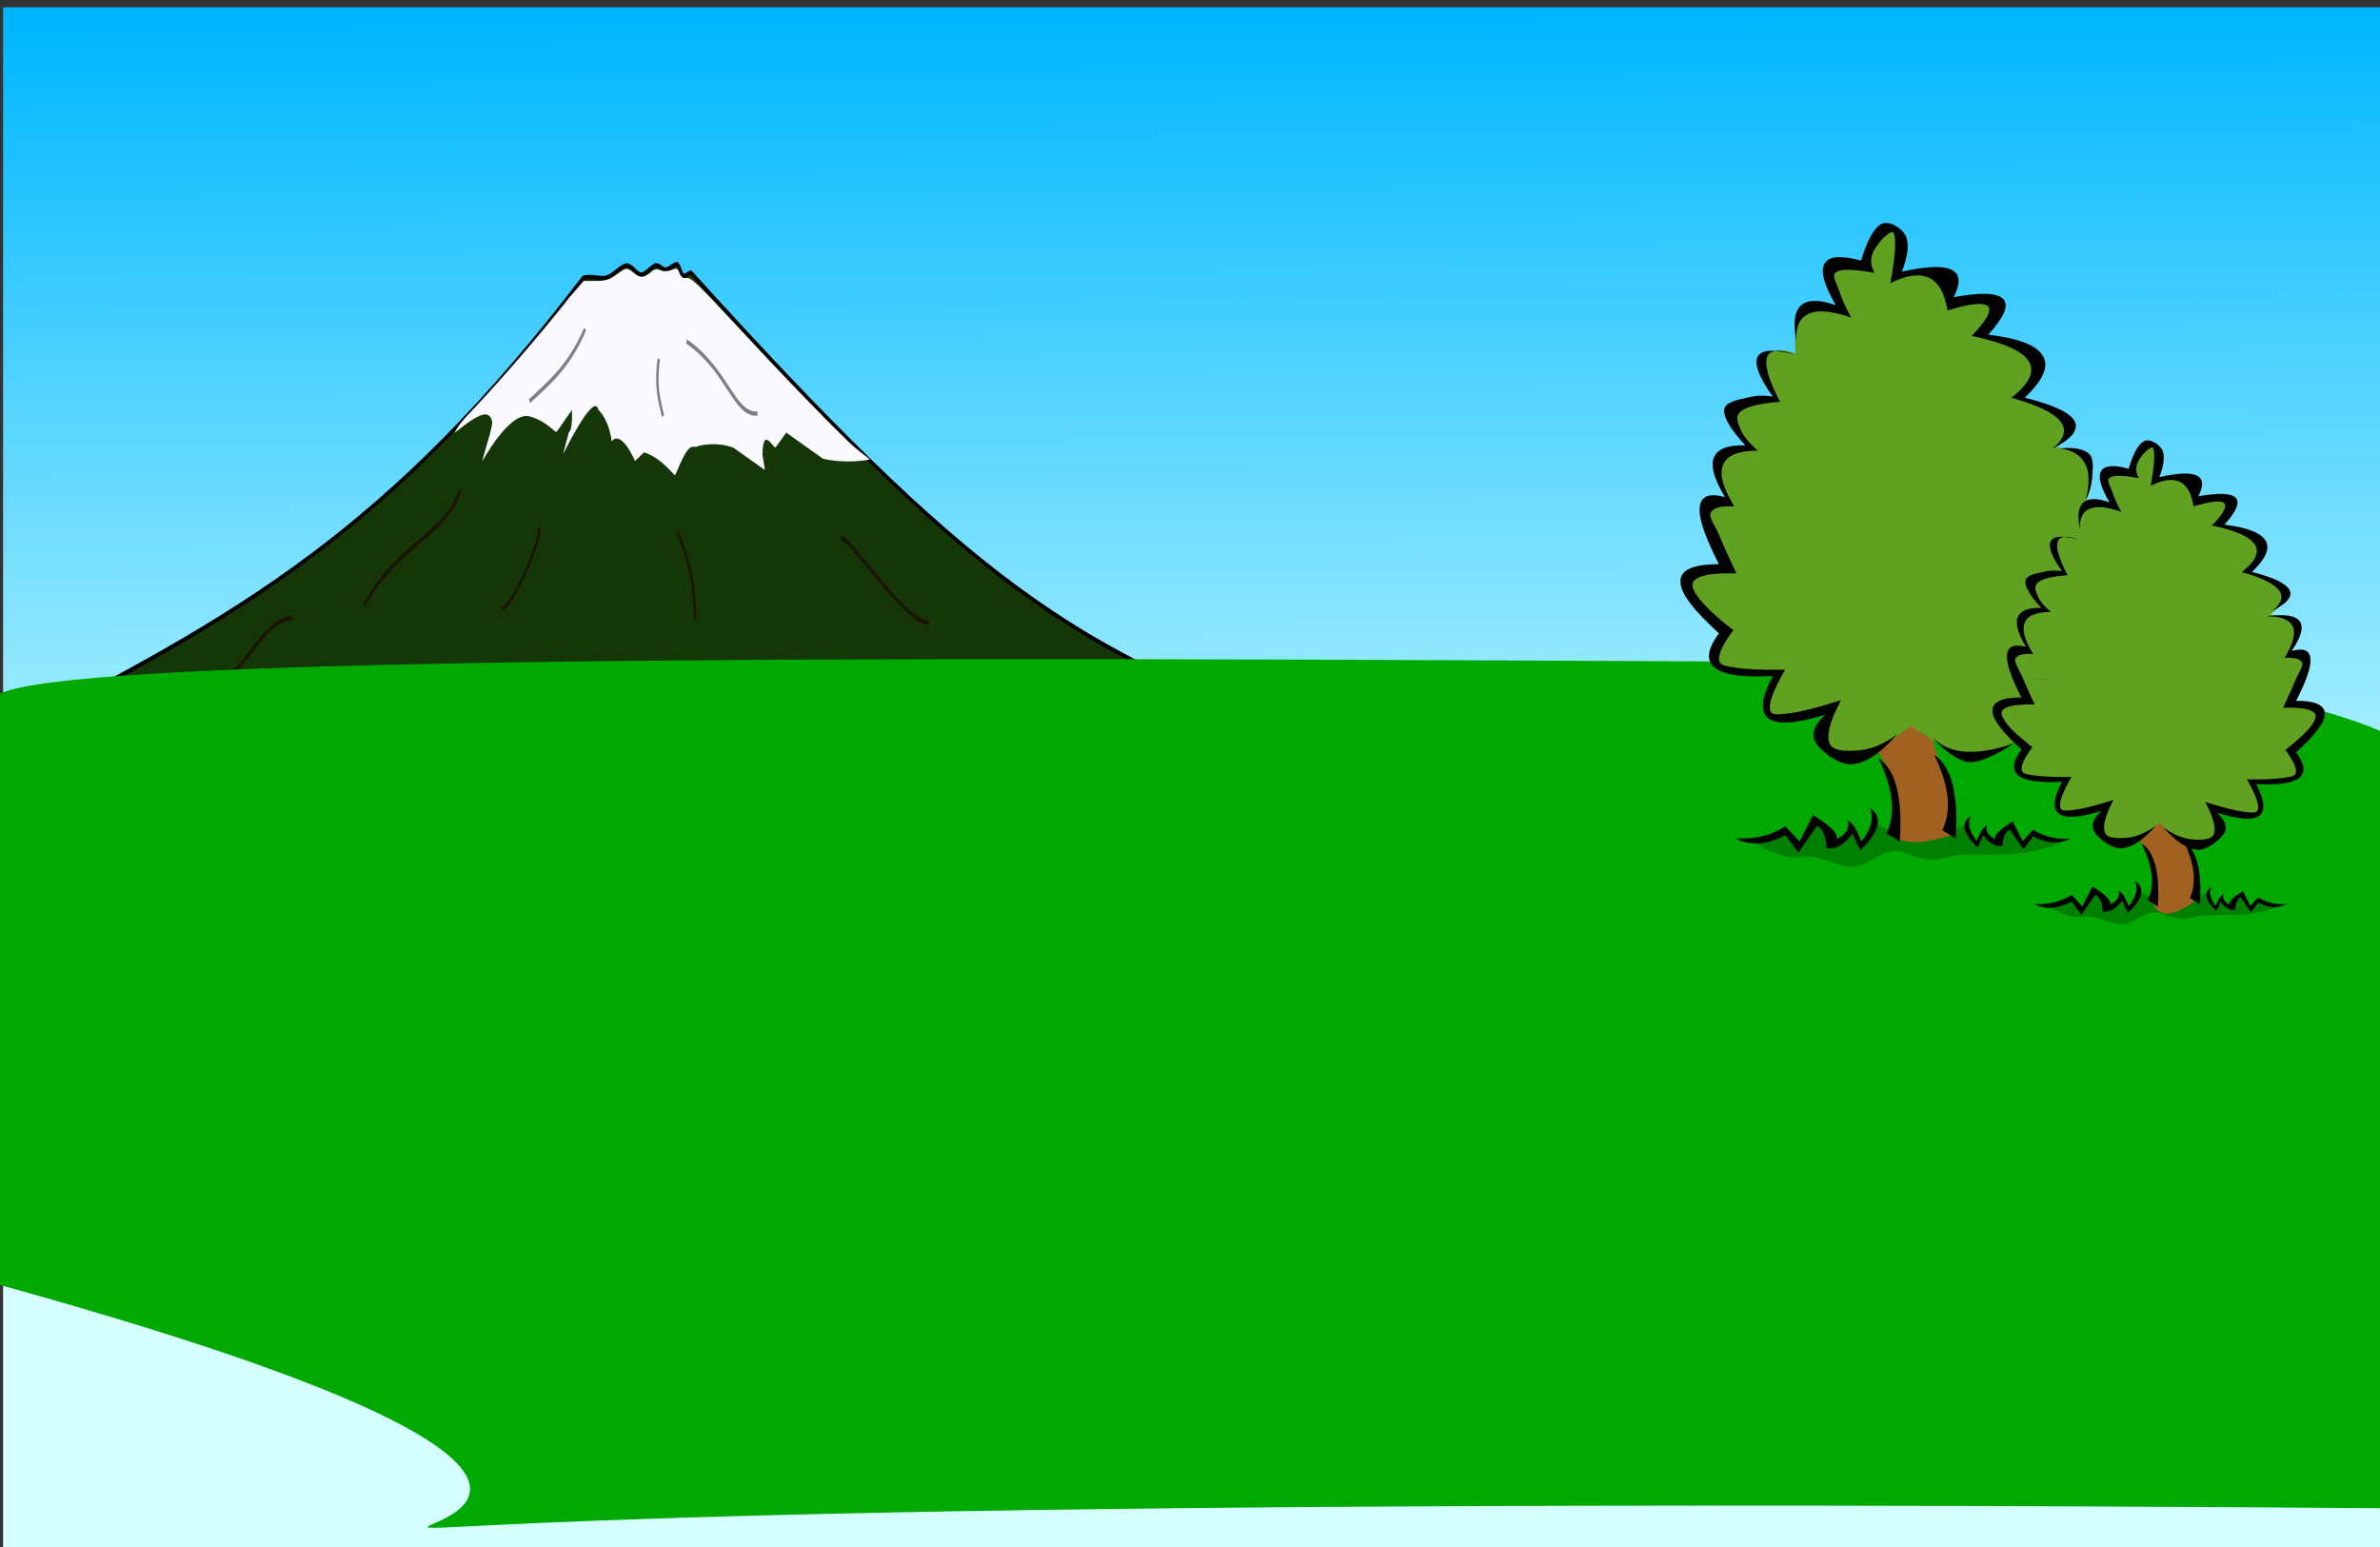 <?xml version="1.0" encoding="UTF-8" standalone="no"?>
<!-- Created with Inkscape (http://www.inkscape.org/) -->

<svg
   xmlns:dc="http://purl.org/dc/elements/1.1/"
   xmlns:cc="http://creativecommons.org/ns#"
   xmlns:rdf="http://www.w3.org/1999/02/22-rdf-syntax-ns#"
   xmlns:svg="http://www.w3.org/2000/svg"
   xmlns="http://www.w3.org/2000/svg"
   xmlns:xlink="http://www.w3.org/1999/xlink"
   xmlns:sodipodi="http://sodipodi.sourceforge.net/DTD/sodipodi-0.dtd"
   xmlns:inkscape="http://www.inkscape.org/namespaces/inkscape"
   id="svg2"
   version="1.1"
   inkscape:version="0.91 r"
   width="800"
   height="520"
   sodipodi:docname="back.svg">
  <rect width="100%" height="100%" fill="#333333" stroke="none"/>
  <defs
     id="defs6">
    <linearGradient
       id="linearGradient648">
      <stop
         id="stop649"
         offset="0"
         style="stop-color:#191c42;stop-opacity:1;" />
      <stop
         id="stop650"
         offset="1"
         style="stop-color:#667894;stop-opacity:1;" />
    </linearGradient>
    <linearGradient
       id="linearGradient675">
      <stop
         id="stop676"
         offset="0"
         style="stop-color:#d5c299;stop-opacity:1;" />
      <stop
         id="stop677"
         offset="1"
         style="stop-color:#d7ef87;stop-opacity:1;" />
    </linearGradient>
    <linearGradient
       id="linearGradient680">
      <stop
         id="stop681"
         offset="0"
         style="stop-color:#ffffff;stop-opacity:1;" />
      <stop
         id="stop682"
         offset="1"
         style="stop-color:#000000;stop-opacity:1;" />
    </linearGradient>
    <linearGradient
       id="linearGradient697">
      <stop
         id="stop698"
         offset="0"
         style="stop-color:#c2c2c2;stop-opacity:0.584;" />
      <stop
         id="stop699"
         offset="1"
         style="stop-color:#d7ef87;stop-opacity:0.678;" />
    </linearGradient>
    <linearGradient
       id="linearGradient730">
      <stop
         id="stop731"
         offset="0"
         style="stop-color:#00b8c5;stop-opacity:0.247;" />
      <stop
         id="stop732"
         offset="1"
         style="stop-color:#00a3b0;stop-opacity:0.772;" />
    </linearGradient>
    <linearGradient
       id="linearGradient611">
      <stop
         style="stop-color:#00b7ff;stop-opacity:1;"
         offset="0"
         id="stop612" />
      <stop
         style="stop-color:#d5ffff;stop-opacity:1;"
         offset="1"
         id="stop613-8" />
    </linearGradient>
    <linearGradient
       y2="781.335"
       x2="321.894"
       y1="385.548"
       x1="325.783"
       gradientTransform="matrix(1.235,0,0,0.802,-806.857,-302.669)"
       gradientUnits="userSpaceOnUse"
       id="linearGradient3596"
       xlink:href="#linearGradient611"
       inkscape:collect="always" />
    <linearGradient
       id="linearGradient2151">
      <stop
         style="stop-color:#475d0d;stop-opacity:1;"
         offset="0"
         id="stop2152" />
      <stop
         style="stop-color:#55ff00;stop-opacity:1;"
         offset="1"
         id="stop2153" />
    </linearGradient>
    <linearGradient
       id="linearGradient2151-9">
      <stop
         style="stop-color:#475d0d;stop-opacity:1;"
         offset="0"
         id="stop2152-0" />
      <stop
         style="stop-color:#55ff00;stop-opacity:1;"
         offset="1"
         id="stop2153-3" />
    </linearGradient>
    <linearGradient
       id="linearGradient2151-8">
      <stop
         style="stop-color:#475d0d;stop-opacity:1;"
         offset="0"
         id="stop2152-8" />
      <stop
         style="stop-color:#55ff00;stop-opacity:1;"
         offset="1"
         id="stop2153-5" />
    </linearGradient>
    <linearGradient
       id="linearGradient2151-89">
      <stop
         style="stop-color:#475d0d;stop-opacity:1;"
         offset="0"
         id="stop2152-9" />
      <stop
         style="stop-color:#55ff00;stop-opacity:1;"
         offset="1"
         id="stop2153-35" />
    </linearGradient>
    <linearGradient
       id="linearGradient2151-6">
      <stop
         style="stop-color:#475d0d;stop-opacity:1;"
         offset="0"
         id="stop2152-3" />
      <stop
         style="stop-color:#55ff00;stop-opacity:1;"
         offset="1"
         id="stop2153-4" />
    </linearGradient>
    <linearGradient
       id="linearGradient19341">
      <stop
         offset="0"
         style="stop-color:#ff9955;stop-opacity:1"
         id="stop19343" />
      <stop
         offset="1"
         style="stop-color:#ff9955;stop-opacity:0"
         id="stop19345" />
    </linearGradient>
    <linearGradient
       id="linearGradient19333">
      <stop
         offset="0"
         style="stop-color:#ffdd55;stop-opacity:1"
         id="stop19335" />
      <stop
         offset="1"
         style="stop-color:#ffdd55;stop-opacity:0"
         id="stop19337" />
    </linearGradient>
    <filter
       id="filter18742"
       color-interpolation-filters="sRGB">
      <feGaussianBlur
         stdDeviation="1.585"
         id="feGaussianBlur18744" />
    </filter>
    <linearGradient
       id="linearGradient19142">
      <stop
         offset="0"
         style="stop-color:#ffffff;stop-opacity:1"
         id="stop19144" />
      <stop
         offset="1"
         style="stop-color:#ffffff;stop-opacity:0"
         id="stop19146" />
    </linearGradient>
    <filter
       id="filter19120"
       color-interpolation-filters="sRGB">
      <feGaussianBlur
         stdDeviation="0.628"
         id="feGaussianBlur19122" />
    </filter>
    <filter
       id="filter19112"
       color-interpolation-filters="sRGB"
       height="1.049"
       width="1.332"
       y="-0.024"
       x="-0.166">
      <feGaussianBlur
         stdDeviation="0.628"
         id="feGaussianBlur19114" />
    </filter>
    <filter
       id="filter19108"
       color-interpolation-filters="sRGB"
       height="1.085"
       width="2.08"
       y="-0.042"
       x="-0.54">
      <feGaussianBlur
         stdDeviation="0.628"
         id="feGaussianBlur19110" />
    </filter>
    <filter
       id="filter19092"
       color-interpolation-filters="sRGB"
       height="1.242"
       width="1.052"
       y="-0.121"
       x="-0.026">
      <feGaussianBlur
         stdDeviation="0.628"
         id="feGaussianBlur19094" />
    </filter>
    <filter
       id="filter19096"
       color-interpolation-filters="sRGB">
      <feGaussianBlur
         stdDeviation="0.628"
         id="feGaussianBlur19098" />
    </filter>
    <filter
       id="filter19100"
       color-interpolation-filters="sRGB">
      <feGaussianBlur
         stdDeviation="0.628"
         id="feGaussianBlur19102" />
    </filter>
    <filter
       id="filter19104"
       color-interpolation-filters="sRGB">
      <feGaussianBlur
         stdDeviation="0.628"
         id="feGaussianBlur19106" />
    </filter>
    <filter
       id="filter18974"
       color-interpolation-filters="sRGB">
      <feGaussianBlur
         stdDeviation="0.676"
         id="feGaussianBlur18976" />
    </filter>
    <linearGradient
       id="linearGradient18931">
      <stop
         offset="0"
         style="stop-color:#a0a548;stop-opacity:1"
         id="stop18933" />
      <stop
         offset="1"
         style="stop-color:#a0a548;stop-opacity:0"
         id="stop18935" />
    </linearGradient>
    <filter
       id="filter19177"
       color-interpolation-filters="sRGB">
      <feGaussianBlur
         stdDeviation="2.579"
         id="feGaussianBlur19179" />
    </filter>
  </defs>
  <sodipodi:namedview
     pagecolor="#ffffff"
     bordercolor="#666666"
     borderopacity="1"
     objecttolerance="10"
     gridtolerance="10"
     guidetolerance="10"
     inkscape:pageopacity="0"
     inkscape:pageshadow="2"
     inkscape:window-width="1366"
     inkscape:window-height="748"
     id="namedview4"
     showgrid="false"
     inkscape:zoom="0.69078895"
     inkscape:cx="459.65029"
     inkscape:cy="194.03081"
     inkscape:window-x="-2"
     inkscape:window-y="-3"
     inkscape:window-maximized="1"
     inkscape:current-layer="svg2" />
  <rect
     style="font-size:12px;fill:url(#linearGradient3596);fill-rule:evenodd;stroke-width:1"
     id="rect606"
     width="802.14"
     height="520.874"
     x="-803.178"
     y="2.458"
     transform="scale(-1,1)" />
  <g
     transform="matrix(0.653,0,0,1.169,-19.608,-21.587)"
     id="layer1-1"
     inkscape:label="Layer 1">
    <g
       id="g3661">
      <path
         style="fill:#153708;fill-opacity:1;stroke:#000000;stroke-width:1.238px;stroke-linecap:butt;stroke-linejoin:miter;stroke-opacity:1"
         d="M 32.713,229.961 C 153.17,195.819 231.023,171.034 330.178,98.347 c 4.325,-0.73 8.084,0.416 11.688,-0.014 3.603,-0.43 7.501,-3.334 10.484,-3.525 2.983,-0.191 5.321,2.601 7.784,2.587 2.463,-0.014 5.772,-2.744 7.817,-2.643 2.045,0.101 2.736,1.054 4.463,1.209 1.727,0.155 4.58,-1.659 6.091,-1.512 1.511,0.146 2.038,3.242 3.433,3.319 1.395,0.077 2.397,-0.887 3.778,-0.942 141.867,87.43 198.673,110.58 324.708,133.403"
         id="path2818"
         sodipodi:nodetypes="ccssssssscc"
         inkscape:connector-curvature="0" />
      <path
         style="color:#000000;display:inline;overflow:visible;visibility:visible;fill:#f9f9ff;fill-opacity:1;fill-rule:nonzero;stroke:none;stroke-width:0.5;marker:none;enable-background:accumulate"
         d="m 356.924,151.029 c 0,0 -7.038,-9.226 -12.045,-5.649 -1.431,-6.438 -6.796,-9.038 -6.796,-9.038 -2.146,-5.723 -18.242,12.781 -18.242,12.781 l 3.001,-6.385 c 2.146,-0.715 1.571,-6.385 1.571,-6.385 l -7.768,6.229 c -1.518,0.278 -4.354,-2.802 -13.848,-4.365 -10.516,-1.731 -24.418,12.945 -24.534,12.862 -0.116,-0.084 3.012,-5.925 3.891,-7.734 0.879,-1.809 1.421,-3.467 1.205,-3.684 -0.216,-0.216 -0.608,-2.8 -5.679,-1.807 -5.071,0.993 -13.314,5.026 -13.509,5.028 -0.195,0.001 1.79,-2.235 5.723,-4.533 14.013,-8.189 36.483,-22.435 53.015,-34.209 l 7.593,-4.893 6.193,0 c 4.955,0 7.072,-0.357 10.594,-1.788 5.295,-2.152 5.298,-2.152 9.315,-0.375 3.284,1.453 4.891,1.336 9.194,-0.668 1.235,-0.575 2.634,-0.648 4.278,-0.222 1.482,0.384 3.654,0.356 5.521,-0.071 2.783,-0.637 3.183,-0.554 4.177,0.866 0.843,1.204 1.714,1.531 3.732,1.401 2.288,-0.147 5.679,1.665 25.882,13.829 24.153,14.542 41.848,24.792 57.359,33.225 4.989,2.713 11.136,5.014 11.036,5.114 -0.1,0.1 -11.926,1.395 -24.094,-0.182 l -18.905,-7.517 -5.365,4.142 c -0.984,1.098 -6.589,-6.621 -6.932,2.163 l 1.295,4.46 -16.231,-6.428 c -9.517,-1.961 -18.738,-0.496 -19.179,-0.242 -0.441,0.254 -2.179,-0.783 -4.736,1.192 -2.557,1.975 -5.687,6.679 -6.081,6.956 -0.393,0.277 -6.511,-4.829 -15.98,-6.577 l 0,0 -4.65,2.504 z"
         id="path3602"
         sodipodi:nodetypes="cccccccssssssscccssssssssssccccccsssccc"
         inkscape:connector-curvature="0" />
      <path
         style="fill:none;stroke:#7f7f7f;stroke-width:1.238px;stroke-linecap:butt;stroke-linejoin:miter;stroke-opacity:1"
         d="m 302.603,133.822 c 10.076,-5.303 20.377,-9.93 28.615,-20.746"
         id="path3604"
         sodipodi:nodetypes="cc"
         inkscape:connector-curvature="0" />
      <path
         style="fill:none;stroke:#7f7f7f;stroke-width:1.238px;stroke-linecap:butt;stroke-linejoin:miter;stroke-opacity:1"
         d="m 371.279,138.114 c -1.756,-4.444 -4.054,-8.346 -2.146,-16.454"
         id="path3606"
         sodipodi:nodetypes="cc"
         inkscape:connector-curvature="0" />
      <path
         style="fill:none;stroke:#7f7f7f;stroke-width:1.238px;stroke-linecap:butt;stroke-linejoin:miter;stroke-opacity:1"
         d="m 383.44,116.653 c 21.176,8.18 24.369,21.211 36.484,20.746"
         id="path3608"
         sodipodi:nodetypes="cc"
         inkscape:connector-curvature="0" />
      <path
         style="fill:none;stroke:#1c1400;stroke-width:1.238px;stroke-linecap:butt;stroke-linejoin:miter;stroke-opacity:1"
         d="m 217.474,192.483 c 17.909,-18.007 41.802,-20.012 49.361,-32.907"
         id="path3610"
         sodipodi:nodetypes="cc"
         inkscape:connector-curvature="0" />
      <path
         style="fill:none;stroke:#1c1400;stroke-width:1.238px;stroke-linecap:butt;stroke-linejoin:miter;stroke-opacity:1"
         d="m 288.296,193.198 c 3.115,1.985 20.253,-18.2 19.315,-22.892"
         id="path3612"
         sodipodi:nodetypes="cc"
         inkscape:connector-curvature="0" />
      <path
         style="fill:none;stroke:#1c1400;stroke-width:1.238px;stroke-linecap:butt;stroke-linejoin:miter;stroke-opacity:1"
         d="m 378.433,171.022 c 7.583,9.705 9.293,17.942 9.3,25.753"
         id="path3614"
         sodipodi:nodetypes="cc"
         inkscape:connector-curvature="0" />
      <path
         style="fill:none;stroke:#1c1400;stroke-width:1.238px;stroke-linecap:butt;stroke-linejoin:miter;stroke-opacity:1"
         d="m 462.847,173.168 c 4.292,-0.715 32.907,24.323 45.069,24.323"
         id="path3616"
         sodipodi:nodetypes="cc"
         inkscape:connector-curvature="0" />
      <path
         style="fill:none;stroke:#1c1400;stroke-width:1.238px;stroke-linecap:butt;stroke-linejoin:miter;stroke-opacity:1"
         d="m 141.09,213.553 c 14.708,0.611 22.836,-17.149 39.621,-17.395"
         id="path3659"
         sodipodi:nodetypes="cc"
         inkscape:connector-curvature="0" />
    </g>
  </g>
  <path
     style="fill:#00a800;fill-opacity:1;stroke:none"
     d="M -0.58,236.83 C -30.069,215.442 489.665,222.803 687.229,222.684 c 53.095,3.34 128.505,22.562 121.139,30.828 l -1.546,34.297 c 0.168,11.707 -3.514,452.884 0.515,219.205 -1150.005,-8.826 -349.25,51.013 -810.708,-76.014 z"
     id="rect5171"
     inkscape:connector-curvature="0"
     sodipodi:nodetypes="ccccccc" />
  <g
     id="Layer_1"
     transform="translate(564.838,74.949)">
    <g
       id="g7">
      <path
         style="fill:#008000;fill-rule:evenodd"
         id="path9"
         d="m 123.066,229.512 c 1.943,-0.289 3.383,-0.576 4.859,-1.008 1.332,-0.432 2.52,-0.9 3.42,-1.404 l 0,0 3.025,3.24 4.211,-5.869 0,0 c 1.873,0.072 3.023,0.541 3.852,1.404 0.793,0.865 0.396,2.953 0.613,3.637 0.107,0.576 0.107,0.576 0,0 l 0,0 c 1.439,0 2.592,-0.217 3.6,-0.793 0.971,-0.611 1.547,-1.439 2.016,-2.627 l 0,0 2.016,4.031 0,0 c 1.477,-1.512 2.484,-2.844 3.023,-3.852 0.541,-1.08 0.613,-1.836 0.217,-2.412 l 0,0 c 0.648,0.973 2.053,1.801 3.816,2.629 1.799,0.791 4.572,2.051 7.057,2.23 2.447,0.037 5.004,-0.971 7.271,-1.619 2.123,-0.721 3.887,-1.332 5.436,-2.232 l 0,0 c 0.072,0.828 0.289,1.584 0.793,2.412 0.432,0.721 1.043,1.512 1.836,2.232 l 0,0 1.799,-2.629 0,0 c 0.361,0.865 0.9,1.584 1.621,2.016 0.646,0.396 1.619,0.648 2.627,0.613 l 0,0 c -0.432,-0.973 -0.324,-1.729 0.18,-2.412 0.504,-0.648 1.512,-1.188 3.025,-1.621 l 0,0 2.627,4.861 3.023,-3.637 0,0 c 0.324,0.504 1.01,0.973 2.197,1.404 1.223,0.432 2.592,0.828 4.645,1.188 l 0,0 c -3.098,1.439 -6.625,2.449 -10.873,3.025 -4.355,0.504 -10.332,0.18 -14.328,0.432 -3.852,0.324 -6.229,1.223 -9.072,1.188 -3.023,-0.324 -5.795,-2.447 -8.855,-2.195 -3.24,0.287 -6.48,3.707 -9.863,4.031 -3.42,0.072 -6.984,-1.908 -9.865,-2.447 -2.951,-0.469 -4.896,0.395 -7.488,-0.182 -2.629,-0.646 -5.545,-1.906 -8.461,-3.634 l 0,0 z"
         inkscape:connector-curvature="0" />
      <path
         style="fill:#008000;fill-rule:evenodd"
         id="path11"
         d="m 24.318,208.164 c 2.448,-0.396 4.572,-0.793 6.372,-1.332 1.836,-0.576 3.348,-1.152 4.536,-1.873 l 0,0 3.996,4.285 5.58,-7.74 0,0 c 2.376,0.072 4.068,0.791 5.076,1.871 1.008,1.08 0.576,3.924 0.792,4.789 0.108,0.791 0.108,0.791 0,0 l 0,0 c 1.944,0 3.492,-0.361 4.788,-1.08 1.188,-0.793 2.124,-1.945 2.664,-3.457 l 0,0 2.664,5.328 0,0 c 2.016,-1.98 3.204,-3.707 3.996,-5.039 0.72,-1.369 0.756,-2.484 0.252,-3.205 l 0,0 c 0.972,1.26 2.664,2.412 5.076,3.457 2.376,1.008 6.084,2.807 9.324,2.916 3.132,0.072 6.696,-1.332 9.576,-2.125 2.808,-0.863 5.148,-1.836 7.164,-2.916 l 0,0 c 0.144,1.152 0.504,2.125 1.08,3.205 0.504,1.008 1.44,1.979 2.412,2.916 l 0,0 2.376,-3.457 0,0 c 0.54,1.152 1.116,2.088 2.124,2.664 0.936,0.576 2.088,0.793 3.456,0.793 l 0,0 c -0.576,-1.26 -0.432,-2.377 0.288,-3.205 0.792,-0.9 1.944,-1.656 3.996,-2.123 l 0,0 3.455,6.408 3.996,-4.789 0,0 c 0.434,0.648 1.404,1.26 2.916,1.836 1.549,0.576 3.457,1.117 6.121,1.621 l 0,0 c -4.033,1.906 -8.82,3.238 -14.365,3.996 -5.651,0.684 -13.751,0.107 -18.899,0.504 -5.184,0.322 -8.064,1.836 -11.988,1.619 -4.032,-0.287 -7.56,-3.348 -11.7,-2.951 -4.212,0.395 -8.712,4.895 -13.068,5.328 -4.464,0.322 -9.18,-2.629 -13.032,-3.168 -3.888,-0.721 -6.336,0.611 -9.864,-0.289 -3.636,-0.9 -7.128,-2.447 -11.16,-4.787 l 0,0 z"
         inkscape:connector-curvature="0" />
      <path
         style="fill:#a16121;fill-rule:evenodd"
         id="path13"
         d="m 61.326,171.156 c 4.104,4.787 6.984,9.035 8.784,13.318 1.728,4.141 1.548,7.992 1.836,11.701 0.252,3.672 0.036,6.947 -0.504,10.115 l 0,0 c 2.124,1.26 4.608,1.98 7.992,1.873 3.276,-0.109 7.128,-0.9 11.7,-2.377 l 0,0 c 0.684,-5.473 0.684,-10.043 0,-14.4 -0.792,-4.391 -2.304,-5.615 -4.248,-11.16 -1.944,-5.615 -4.428,-12.707 -7.452,-21.852 l 0,0 c -6.012,4.249 -12.06,8.497 -18.108,12.782 l 0,0 z"
         inkscape:connector-curvature="0" />
      <path
         style="fill:#a16121;fill-rule:evenodd"
         id="path15"
         d="m 158.742,228.684 c 0.611,-3.527 1.008,-6.373 0.791,-9.072 -0.18,-2.629 0,-3.275 -1.836,-6.66 -1.906,-3.527 -5.111,-8.137 -9.611,-14.111 l 0,0 15.984,-5.832 0,0 c 1.547,3.672 3.061,7.307 4.535,10.908 1.441,3.6 3.457,6.551 4.248,10.656 0.721,4.066 0.504,8.494 -0.252,13.57 l 0,0 c -3.6,2.557 -6.479,3.889 -8.783,3.996 -2.412,0.072 -3.923,-1.08 -5.076,-3.455 l 0,0 z"
         inkscape:connector-curvature="0" />
      <path
         style="fill:#61a121;fill-rule:evenodd"
         id="path17"
         d="m 61.902,13.763 c -3.564,-0.648 -6.264,-0.576 -8.1,0.216 -1.944,0.72 -2.916,1.692 -2.916,4.284 0,2.592 1.044,6.228 3.132,11.052 l 0,0 c -3.672,-0.432 -6.48,-0.576 -8.568,-0.432 -2.052,0.144 -3.024,0.072 -4.032,1.332 -1.116,1.224 -2.088,3.204 -2.484,5.652 -0.468,2.376 -0.54,4.896 -0.216,8.1 l 0,0 c -1.872,-0.936 -3.636,-1.26 -5.436,-1.116 -1.8,0.072 -4.572,0.612 -5.4,2.016 -0.9,1.44 -0.504,3.816 0.216,6.3 0.756,2.34 1.98,4.896 4.068,7.668 l 0,0 c -5.868,1.368 -9.792,2.628 -12.168,3.636 -2.412,0.972 -2.232,0.216 -1.8,2.448 0.432,2.16 1.764,5.652 4.284,10.62 l 0,0 c -2.556,-0.108 -4.752,0.36 -6.3,1.548 -1.692,1.08 -3.42,2.304 -3.384,5.184 -0.072,2.88 1.152,6.768 3.384,11.952 l 0,0 c -3.744,-0.324 -5.94,0.324 -7.02,1.8 -1.08,1.476 -0.18,3.888 0.9,7.236 1.008,3.276 2.7,7.524 5.22,12.6 l 0,0 c -4.824,0.648 -8.28,1.476 -10.368,2.484 -2.232,1.008 -3.78,0.216 -2.268,3.6 1.548,3.275 5.4,8.568 11.7,16.02 l 0,0 c -2.376,3.457 -3.276,6.229 -2.7,8.316 0.504,1.98 2.484,3.24 6.084,4.068 3.636,0.791 8.604,0.971 15.336,0.684 l 0,0 c -2.448,3.457 -3.708,6.336 -4.068,8.783 -0.36,2.377 0.324,4.752 2.052,5.869 1.656,0.936 4.86,0.756 8.1,0.432 3.168,-0.287 6.732,-1.08 10.836,-2.232 l 0,0 c -1.872,2.844 -2.7,5.473 -2.484,7.885 0.144,2.412 1.296,5.184 3.6,6.516 2.232,1.152 5.544,2.412 9.936,0.863 4.392,-1.584 9.864,-4.895 16.416,-10.08 l 0,0 c 4.464,3.025 8.316,5.473 11.952,7.201 3.492,1.691 5.328,3.492 9.252,3.168 3.888,-0.432 8.568,-2.195 14.184,-5.436 l 0,0 4.068,2.734 0,0 c -2.629,1.369 -4.031,2.916 -4.068,4.5 0,1.514 1.621,3.854 3.6,4.934 1.801,0.898 5.041,1.008 7.236,1.15 2.125,0.145 3.996,-0.107 5.617,-0.467 l 0,0 c -1.152,2.195 -1.945,4.104 -2.232,5.867 -0.432,1.729 -0.361,3.205 0.215,4.285 0.434,0.936 0.469,1.439 3.168,1.367 2.773,-0.18 6.984,-0.936 13.068,-2.268 l 0,0 c -1.439,2.52 -2.123,4.645 -2.051,6.516 0.07,1.836 0.719,3.313 2.482,4.285 1.693,0.756 4.717,1.584 7.668,0.684 2.953,-0.973 6.049,-2.953 9.686,-6.084 l 0,0 c 2.195,2.988 4.5,4.967 6.768,6.084 2.305,1.008 4.68,0.936 6.984,0.467 2.23,-0.504 5.58,-1.584 6.299,-3.383 0.576,-1.98 -0.143,-4.645 -2.447,-8.137 l 0,0 c 2.484,0.576 4.68,1.152 6.732,1.584 1.979,0.469 3.563,1.225 5.184,1.152 1.691,-0.145 3.816,-0.18 4.283,-2.053 0.252,-1.979 -0.467,-5.039 -2.447,-9.467 l 0,0 c 4.607,0.287 8.207,0.143 10.801,-0.434 2.592,-0.574 4.211,-1.33 4.715,-2.951 0.432,-1.764 -0.359,-4.068 -2.232,-7.199 l 0,0 c 3.781,-3.24 6.336,-5.941 7.668,-8.102 1.297,-2.195 1.549,-3.707 0.217,-4.967 -1.404,-1.297 -4.213,-2.268 -8.568,-2.916 l 0,0 c 1.98,-3.816 3.133,-6.877 3.852,-9.469 0.686,-2.627 0.686,-4.859 0,-5.867 -0.791,-1.045 -2.375,-1.404 -4.752,-0.684 l 0,0 c 2.125,-3.025 3.133,-5.508 3.168,-7.453 -0.035,-1.98 -1.691,-3.313 -3.168,-4.283 -1.512,-1.008 -3.635,-1.656 -6.084,-1.801 l 0,0 c 2.953,-2.123 4.428,-4.068 4.717,-5.832 0.107,-1.871 -1.332,-3.275 -3.348,-4.752 -1.98,-1.439 -4.717,-2.592 -8.352,-3.6 l 0,0 c 2.268,-2.772 3.672,-5.148 4.066,-6.984 0.361,-1.872 0.613,-2.88 -1.584,-4.284 -2.303,-1.476 -6.119,-3.096 -11.736,-4.716 l 0,0 c 1.514,-2.232 2.342,-4.212 2.484,-5.652 0.145,-1.512 -0.035,-2.916 -1.799,-3.384 -1.945,-0.54 -4.969,-0.468 -9.469,0.216 l 0,0 c 1.115,-3.24 0.469,-5.292 -1.801,-6.3 -2.375,-1.044 -6.264,-0.792 -11.951,0.468 l 0,0 c 1.045,-3.06 1.549,-5.616 1.367,-7.668 -0.215,-2.124 -1.15,-4.356 -2.268,-4.752 -1.188,-0.504 -3.383,1.224 -4.5,2.268 -1.08,0.972 -1.799,2.52 -2.016,3.816 -0.324,1.224 -0.324,2.376 0,3.6 l 0,0 c -4.031,-0.504 -6.695,-0.396 -8.137,0.468 -1.402,0.792 -0.898,2.664 -0.432,4.5 0.324,1.8 1.152,3.78 2.484,6.084 l 0,0 c -2.232,-0.828 -4.141,-1.152 -5.867,-1.116 -1.801,0.036 -3.168,0.432 -4.5,1.332 l 0,0 c 1.799,-4.752 2.699,-8.46 2.699,-11.268 -0.035,-2.916 -0.611,-4.14 -2.699,-5.616 -2.053,-1.512 -5.293,-2.521 -9.721,-3.168 l 0,0 c 3.637,-2.556 5.4,-4.86 5.436,-6.768 -0.035,-1.98 -2.627,-3.348 -5.436,-4.932 C 123.028,62 119.177,60.488 114.21,59.048 l 0,0 c 2.627,-3.06 4.283,-5.832 4.967,-8.316 0.648,-2.664 2.016,-4.464 -0.9,-6.768 -2.951,-2.34 -8.639,-4.464 -16.919,-6.768 l 0,0 c 2.628,-2.952 3.996,-5.148 4.5,-6.984 0.288,-1.836 0.54,-3.384 -2.016,-3.816 -2.52,-0.468 -6.876,-0.216 -13.068,0.9 l 0,0 c 0.36,-4.464 -1.044,-7.416 -4.068,-9 -3.06,-1.62 -7.74,-1.728 -14.184,-0.468 l 0,0 c 0.864,-4.5 1.26,-7.884 1.332,-10.584 0.036,-2.7 0.036,-4.608 -1.116,-5.184 -1.404,-0.648 -4.932,0.792 -6.552,1.8 -1.692,1.044 -2.412,2.52 -3.132,4.284 -0.792,1.659 -1.044,3.531 -1.152,5.619 l 0,0 z"
         inkscape:connector-curvature="0" />
      <path
         style="fill-rule:evenodd;stroke:#000000;stroke-width:0.036;stroke-miterlimit:10"
         id="path19"
         d="m 159.678,202.727 c -4.176,4.752 -7.813,7.057 -11.303,7.453 -3.529,0.215 -8.137,-3.564 -9.252,-5.652 -1.152,-2.053 -0.252,-4.5 2.555,-6.947 l 0,0 c -7.416,2.303 -12.168,2.592 -14.4,1.008 -2.268,-1.729 -1.871,-5.148 1.045,-10.801 l 0,0 c -7.561,0.432 -12.313,-0.252 -14.652,-2.053 -2.268,-1.799 -1.98,-4.715 1.008,-8.746 l 0,0 c -6.552,-5.941 -9.755,-10.117 -9.755,-13.105 0,-2.879 3.204,-4.428 9.755,-4.355 l 0,0 c -3.527,-6.805 -5.148,-11.557 -4.86,-14.4 0.288,-2.916 2.375,-3.635 6.409,-2.592 l 0,0 c -2.736,-4.5 -3.672,-7.885 -2.809,-10.008 0.9,-2.195 3.457,-3.275 7.957,-3.096 l 0,0 c -3.709,-4.033 -5.51,-6.984 -5.4,-9 0.107,-2.016 3.744,-2.628 5.904,-3.096 2.016,-0.576 4.211,-0.612 6.443,-0.252 l 0,0 c -3.42,-4.86 -4.752,-8.244 -3.852,-10.008 0.863,-1.836 3.816,-2.052 9,-0.792 l 0,0 c -3.924,-1.296 -6.156,-1.044 -6.697,1.044 -0.576,2.052 0.541,5.688 3.35,11.052 l 0,0 c -4.896,0.36 -8.102,1.08 -9.758,2.304 -1.619,1.115 -1.115,2.988 -0.287,4.645 0.648,1.691 2.16,3.49 4.393,5.398 l 0,0 c -4.861,0.037 -7.777,1.189 -8.748,3.602 -0.973,2.303 -0.072,5.867 2.844,10.547 l 0,0 c -3.348,-0.215 -5.328,0.289 -5.939,1.512 -0.613,1.225 0.863,3.025 2.051,5.689 1.117,2.592 2.484,5.795 4.393,9.756 l 0,0 c -5.076,-0.109 -8.424,0.324 -10.044,1.295 -1.656,1.045 -1.296,2.305 0.252,4.607 1.513,2.232 4.464,4.934 8.999,8.496 l 0,0 c -2.555,3.385 -3.707,5.869 -3.6,7.453 0.109,1.477 1.621,1.691 4.393,2.051 2.809,0.361 6.875,0.576 12.348,0.506 l 0,0 c -2.771,4.715 -3.924,7.848 -3.852,9.791 0.107,1.729 1.547,1.656 4.607,1.297 3.023,-0.361 7.381,-1.477 13.355,-3.35 l 0,0 c -2.771,5.293 -3.707,8.93 -2.807,11.053 0.828,2.053 5.363,1.873 8.207,1.549 2.807,-0.398 5.723,-1.73 8.747,-3.855 l 0,0 z"
         inkscape:connector-curvature="0" />
      <path
         style="fill-rule:evenodd;stroke:#000000;stroke-width:0.036;stroke-miterlimit:10"
         id="path21"
         d="m 134.227,102.683 c -0.828,-4.392 -0.396,-7.308 1.295,-8.748 1.656,-1.476 4.572,-1.476 8.748,0 l 0,0 c -3.023,-5.184 -3.924,-8.64 -2.844,-10.512 1.008,-1.836 4.141,-2.232 9.252,-0.792 l 0,0 c 1.584,-5.22 3.205,-8.172 5.148,-9.252 1.836,-1.044 5.291,1.008 6.191,3.096 0.865,2.016 0.469,4.968 -1.043,9 l 0,0 c 6.227,-1.44 10.332,-1.62 12.6,-0.54 2.16,1.044 2.375,3.313 0.504,6.948 l 0,0 c 6.984,-1.224 11.088,-1.044 12.6,0.54 1.404,1.584 0.217,4.536 -3.852,9 l 0,0 c 7.74,0.936 12.275,2.736 13.896,5.4 1.512,2.664 -0.037,6.12 -4.645,10.512 l 0,0 c 7.271,1.799 11.34,3.78 12.6,5.94 1.225,2.123 -0.576,4.428 -5.4,6.912 l 0,0 c 2.916,-2.484 3.564,-4.789 1.801,-6.912 -1.801,-2.16 -5.867,-4.141 -12.348,-5.94 l 0,0 c 4.645,-3.636 5.977,-6.624 4.393,-9.252 -1.801,-2.628 -6.373,-4.716 -14.4,-6.408 l 0,0 c 3.852,-3.888 5.039,-6.372 4.104,-7.452 -1.08,-1.152 -4.465,-0.684 -10.297,1.008 l 0,0 c -0.756,-4.32 -2.158,-7.056 -4.607,-8.208 -2.484,-1.224 -5.615,-0.756 -9.791,1.26 l 0,0 c 1.26,-7.128 1.475,-11.232 0.791,-12.6 -0.721,-1.26 -4.428,2.88 -5.148,4.644 -0.791,1.692 -0.756,3.492 0.252,5.4 l 0,0 c -4.859,-0.864 -8.027,-1.044 -9.504,-0.252 -1.512,0.72 -0.18,2.628 0.504,4.608 0.648,1.908 1.549,4.176 3.098,6.948 l 0,0 c -4.789,-1.656 -8.174,-1.944 -10.549,-1.008 -2.306,0.9 -3.422,3.168 -3.349,6.66 l 0,0 z"
         inkscape:connector-curvature="0" />
      <path
         style="fill-rule:evenodd;stroke:#000000;stroke-width:0.036;stroke-miterlimit:10"
         id="path23"
         d="m 162.521,203.303 c 4.068,4.645 7.74,7.057 11.16,7.381 3.457,0.18 7.848,-3.492 9.145,-5.617 1.152,-2.123 0.18,-4.355 -2.52,-6.84 l 0,0 c 7.307,2.197 11.951,2.664 14.219,1.008 2.125,-1.691 1.873,-5.111 -1.043,-10.654 l 0,0 c 7.416,0.432 12.24,-0.289 14.473,-2.018 2.195,-1.871 1.906,-4.57 -1.01,-8.639 l 0,0 c 6.445,-5.832 9.613,-10.008 9.648,-12.961 -0.035,-2.916 -3.203,-4.355 -9.648,-4.32 l 0,0 c 3.42,-6.768 5.076,-11.375 4.824,-14.219 -0.252,-2.844 -2.412,-3.637 -6.336,-2.52 l 0,0 c 3.168,-4.682 4.141,-7.992 2.773,-9.938 -1.369,-2.016 -5.004,-2.555 -10.908,-1.764 l 0,0 c 4.859,0.037 7.596,1.225 8.639,3.564 0.938,2.305 0,5.725 -2.807,10.404 l 0,0 c 3.275,-0.217 5.184,0.287 5.867,1.512 0.541,1.152 -0.936,3.023 -2.053,5.615 -1.08,2.557 -2.52,5.725 -4.318,9.648 l 0,0 c 4.967,-0.18 8.314,0.287 9.898,1.26 1.584,0.9 1.225,2.377 -0.252,4.572 -1.584,2.195 -4.5,4.859 -8.891,8.389 l 0,0 c 2.482,3.311 3.672,5.76 3.563,7.344 -0.143,1.547 -1.584,1.584 -4.318,2.051 -2.846,0.361 -6.77,0.576 -12.168,0.504 l 0,0 c 2.664,4.609 3.924,7.777 3.779,9.648 -0.18,1.764 -1.656,1.584 -4.572,1.26 -3.061,-0.432 -7.271,-1.402 -13.176,-3.311 l 0,0 c 2.699,5.256 3.672,8.855 2.771,10.943 -0.971,2.016 -5.291,1.871 -8.1,1.512 -2.769,-0.429 -5.65,-1.654 -8.639,-3.814 l 0,0 z"
         inkscape:connector-curvature="0" />
      <path
         style="fill-rule:evenodd;stroke:#000000;stroke-width:0.036;stroke-miterlimit:10"
         id="path25"
         d="m 155.07,208.631 c 1.871,3.816 2.988,7.381 3.348,10.549 0.324,3.168 -0.107,5.939 -1.295,8.459 l 0,0 3.348,2.088 0,0 c 0.324,-5.65 0.107,-10.15 -0.793,-13.643 -0.971,-3.529 -2.375,-6.012 -4.608,-7.453 l 0,0 z"
         inkscape:connector-curvature="0" />
      <path
         style="fill-rule:evenodd;stroke:#000000;stroke-width:0.036;stroke-miterlimit:10"
         id="path27"
         d="m 169.219,207.84 c 1.908,3.887 2.879,7.271 3.311,10.547 0.252,3.133 -0.035,6.012 -1.26,8.496 l 0,0 3.348,2.053 0,0 c 0.324,-5.652 0.109,-10.152 -0.791,-13.645 -0.973,-3.527 -2.378,-6.012 -4.608,-7.451 l 0,0 z"
         inkscape:connector-curvature="0" />
      <path
         style="fill-rule:evenodd;stroke:#000000;stroke-width:0.036;stroke-miterlimit:10"
         id="path29"
         d="m 118.926,228.936 c 2.449,0.145 4.5,-0.037 6.697,-0.541 2.051,-0.504 4.066,-1.332 5.902,-2.482 l 0,0 3.564,3.852 3.42,-6.697 0,0 c 2.268,1.441 3.961,2.664 4.932,3.674 0.938,1.043 1.297,1.871 0.938,2.482 l 0,0 c 1.295,-0.684 2.123,-1.367 2.627,-2.195 0.504,-0.828 0.541,-1.691 0.252,-2.592 l 0,0 c 0.576,0.287 1.225,0.828 1.801,1.764 0.576,0.973 1.08,1.98 1.656,3.564 l 0,0 c 1.223,-1.621 2.088,-3.133 2.447,-4.537 0.359,-1.512 0.217,-2.699 -0.287,-3.959 l 0,0 c 1.727,1.188 2.375,2.52 1.943,4.393 -0.396,1.799 -1.908,3.852 -4.393,6.299 l 0,0 -1.908,-4.248 0,0 c -1.08,1.369 -2.088,2.377 -3.168,3.023 -1.152,0.648 -2.195,0.828 -3.42,0.686 l 0,0 c -0.072,-1.584 -0.252,-2.773 -0.684,-3.709 -0.396,-0.936 -1.045,-1.619 -1.801,-1.908 l 0,0 -4.643,6.697 -3.277,-4.393 0,0 c -2.412,1.225 -4.607,1.908 -6.73,2.053 -2.124,0.178 -4.032,-0.363 -5.868,-1.226 l 0,0 z"
         inkscape:connector-curvature="0" />
      <path
         style="fill-rule:evenodd;stroke:#000000;stroke-width:0.036;stroke-miterlimit:10"
         id="path31"
         d="m 203.598,229.008 c -1.727,0.107 -3.527,-0.072 -5.004,-0.396 -1.512,-0.396 -3.096,-1.008 -4.355,-1.836 l 0,0 -2.664,2.844 -2.52,-4.969 0,0 c -1.729,1.045 -2.953,1.908 -3.672,2.736 -0.793,0.756 -0.938,1.369 -0.721,1.836 l 0,0 c -0.936,-0.504 -1.584,-1.043 -1.943,-1.619 -0.361,-0.611 -0.469,-1.26 -0.18,-1.943 l 0,0 c -0.506,0.143 -0.9,0.719 -1.332,1.332 -0.469,0.574 -0.828,1.584 -1.225,2.627 l 0,0 c -0.936,-1.188 -1.549,-2.305 -1.836,-3.348 -0.252,-1.115 -0.18,-2.053 0.215,-2.953 l 0,0 c -1.295,0.865 -1.727,1.908 -1.439,3.277 0.324,1.332 1.369,2.879 3.275,4.645 l 0,0 1.404,-3.133 0,0 c 0.721,1.008 1.549,1.801 2.34,2.232 0.793,0.432 1.693,0.648 2.557,0.504 l 0,0 c 0,-1.08 0.217,-2.125 0.504,-2.736 0.324,-0.648 0.721,-1.26 1.332,-1.439 l 0,0 3.457,5.004 2.447,-3.277 0,0 c 1.764,0.938 3.42,1.404 4.969,1.549 1.619,0.106 2.951,-0.254 4.391,-0.937 l 0,0 z"
         inkscape:connector-curvature="0" />
      <path
         style="fill-rule:evenodd;stroke:#000000;stroke-width:0.036;stroke-miterlimit:10"
         id="path33"
         d="m 72.702,172.055 c -5.544,6.264 -10.404,9.434 -15.012,9.9 -4.608,0.289 -10.836,-4.715 -12.276,-7.523 -1.512,-2.809 -0.324,-5.832 3.42,-9.217 l 0,0 c -9.9,3.025 -16.092,3.529 -19.116,1.369 -3.024,-2.16 -2.52,-6.984 1.368,-14.328 l 0,0 c -10.008,0.539 -16.452,-0.324 -19.476,-2.736 -3.06,-2.412 -2.556,-6.229 1.368,-11.592 l 0,0 c -8.64,-7.885 -12.96,-13.465 -12.96,-17.424 0,-3.96 4.32,-5.761 12.96,-5.796 l 0,0 C 8.334,105.636 6.174,99.408 6.498,95.592 6.894,91.848 9.594,90.66 15.03,92.172 l 0,0 c -3.636,-6.012 -4.932,-10.404 -3.744,-13.32 1.152,-2.88 4.68,-4.284 10.584,-4.068 l 0,0 c -4.932,-5.364 -7.272,-9.216 -7.164,-11.952 0.108,-2.628 5.04,-3.492 7.848,-4.104 2.736,-0.756 5.58,-0.864 8.532,-0.324 l 0,0 C 26.442,51.78 24.822,47.568 25.938,45.084 27.09,42.6 30.978,42.384 37.89,44.04 l 0,0 c -5.184,-1.728 -8.136,-1.368 -8.856,1.368 -0.756,2.664 0.72,7.56 4.428,14.688 l 0,0 c -6.444,0.504 -10.764,1.476 -12.96,3.06 -2.232,1.62 -1.332,3.816 -0.36,6.156 0.936,2.196 2.772,4.536 5.796,7.164 l 0,0 c -6.48,0.072 -10.296,1.62 -11.592,4.788 -1.368,3.096 -0.072,7.812 3.744,14.004 l 0,0 c -4.464,-0.252 -6.984,0.432 -7.848,2.052 -0.9,1.62 1.26,4.068 2.736,7.488 1.368,3.384 3.348,7.704 5.796,12.96 l 0,0 c -6.696,-0.18 -11.124,0.396 -13.284,1.729 -2.124,1.26 -1.836,3.203 0.324,6.119 2.088,2.916 5.94,6.625 11.952,11.268 l 0,0 c -3.384,4.537 -4.932,7.705 -4.788,9.9 0.144,2.088 2.124,2.125 5.796,2.736 3.708,0.576 9.072,0.756 16.38,0.684 l 0,0 c -3.6,6.264 -5.256,10.404 -5.112,12.961 0.108,2.412 2.16,2.16 6.156,1.727 3.996,-0.467 9.864,-1.908 17.748,-4.463 l 0,0 c -3.708,6.984 -5.004,11.879 -3.744,14.688 1.188,2.771 7.092,2.484 10.908,2.053 3.744,-0.543 7.56,-2.199 11.592,-5.115 l 0,0 z"
         inkscape:connector-curvature="0" />
      <path
         style="fill-rule:evenodd;stroke:#000000;stroke-width:0.036;stroke-miterlimit:10"
         id="path35"
         d="M 38.934,39.288 C 37.818,33.384 38.43,29.64 40.626,27.66 c 2.232,-1.944 6.012,-1.944 11.628,0 l 0,0 c -3.96,-6.948 -5.22,-11.376 -3.78,-13.968 1.368,-2.592 5.508,-2.808 12.276,-1.044 l 0,0 c 2.052,-6.804 4.284,-10.944 6.84,-12.276 2.556,-1.332 6.912,1.332 8.208,4.104 1.152,2.664 0.648,6.588 -1.368,11.916 l 0,0 c 8.208,-1.836 13.824,-2.052 16.704,-0.648 2.916,1.44 3.096,4.464 0.684,9.216 l 0,0 c 9.288,-1.692 14.724,-1.476 16.74,0.648 1.909,2.124 0.252,6.012 -5.112,11.952 l 0,0 c 10.296,1.224 16.308,3.564 18.433,7.164 2.051,3.564 0,8.136 -6.156,14.004 l 0,0 c 9.576,2.448 15.156,4.932 16.74,7.848 1.512,2.844 -0.756,5.868 -7.201,9.216 l 0,0 c 3.852,-3.348 4.789,-6.372 2.412,-9.216 -2.412,-2.916 -7.74,-5.4 -16.379,-7.848 l 0,0 c 6.119,-4.716 7.955,-8.856 5.795,-12.276 -2.232,-3.564 -8.604,-6.228 -19.116,-8.532 l 0,0 c 5.04,-5.256 6.768,-8.46 5.472,-9.9 -1.476,-1.404 -5.832,-1.044 -13.644,1.368 l 0,0 C 88.866,23.556 86.814,19.956 83.646,18.444 80.442,16.896 76.158,17.472 70.65,20.172 l 0,0 c 1.62,-9.468 2.016,-14.904 1.044,-16.74 -1.008,-1.836 -5.832,3.924 -6.84,6.156 -1.08,2.196 -1.008,4.536 0.36,7.164 l 0,0 C 58.77,15.6 54.558,15.348 52.578,16.392 c -2.016,0.972 -0.216,3.492 0.684,6.156 0.864,2.556 2.088,5.58 4.104,9.216 l 0,0 C 50.994,29.604 46.458,29.1 43.362,30.396 c -3.096,1.259 -4.572,4.175 -4.428,8.892 l 0,0 z"
         inkscape:connector-curvature="0" />
      <path
         style="fill:none;stroke:#000000;stroke-width:0.036;stroke-miterlimit:10"
         id="path37"
         d="m 125.334,153.408 c -2.305,0.07 -4.859,0.035 -7.74,-0.109"
         inkscape:connector-curvature="0" />
      <path
         style="fill-rule:evenodd;stroke:#000000;stroke-width:0.036;stroke-miterlimit:10"
         id="path39"
         d="m 66.582,179.904 c 2.484,5.074 3.96,9.791 4.428,14.004 0.396,4.211 -0.072,7.92 -1.692,11.268 l 0,0 4.428,2.699 0,0 c 0.504,-7.451 0.108,-13.428 -1.044,-18.072 -1.188,-4.715 -3.276,-7.92 -6.12,-9.899 l 0,0 z"
         inkscape:connector-curvature="0" />
      <path
         style="fill-rule:evenodd;stroke:#000000;stroke-width:0.036;stroke-miterlimit:10"
         id="path41"
         d="m 85.338,178.859 c 2.556,5.076 3.996,9.791 4.464,14.004 0.432,4.213 -0.144,7.92 -1.728,11.268 l 0,0 4.428,2.736 0,0 c 0.576,-7.451 0.108,-13.393 -1.008,-18.107 -1.188,-4.68 -3.24,-8.03 -6.156,-9.901 l 0,0 z"
         inkscape:connector-curvature="0" />
      <path
         style="fill-rule:evenodd;stroke:#000000;stroke-width:0.036;stroke-miterlimit:10"
         id="path43"
         d="m 18.594,206.867 c 3.168,0.107 6.084,0 8.892,-0.721 2.808,-0.611 5.364,-1.836 7.812,-3.275 l 0,0 4.752,5.076 4.536,-8.893 0,0 c 3.024,1.836 5.256,3.564 6.552,4.896 1.26,1.297 1.728,2.484 1.26,3.275 l 0,0 c 1.692,-0.863 2.844,-1.836 3.456,-2.916 0.648,-1.043 0.72,-2.195 0.36,-3.455 l 0,0 c 0.828,0.396 1.62,1.188 2.376,2.375 0.756,1.225 1.44,2.701 2.196,4.717 l 0,0 c 1.728,-2.16 2.772,-4.104 3.276,-5.977 0.468,-1.871 0.396,-3.635 -0.36,-5.291 l 0,0 c 2.232,1.512 3.024,3.455 2.52,5.832 -0.54,2.375 -2.52,5.111 -5.796,8.352 l 0,0 -2.556,-5.615 0,0 c -1.404,1.908 -2.7,3.096 -4.176,3.996 -1.476,0.828 -2.952,1.08 -4.572,0.898 l 0,0 c -0.108,-2.088 -0.36,-3.672 -0.9,-4.895 -0.54,-1.26 -1.332,-2.16 -2.376,-2.557 l 0,0 -6.156,8.893 -4.392,-5.797 0,0 c -3.204,1.656 -6.12,2.52 -8.892,2.736 -2.844,0.147 -5.4,-0.357 -7.812,-1.654 l 0,0 z"
         inkscape:connector-curvature="0" />
      <path
         style="fill-rule:evenodd;stroke:#000000;stroke-width:0.036;stroke-miterlimit:10"
         id="path45"
         d="m 130.986,206.975 c -2.377,0.145 -4.537,-0.035 -6.625,-0.539 -2.051,-0.576 -4.031,-1.26 -5.795,-2.447 l 0,0 -3.527,3.779 -3.35,-6.588 0,0 c -2.267,1.477 -3.887,2.555 -4.859,3.635 -0.972,1.01 -1.296,1.766 -0.972,2.412 l 0,0 c -1.296,-0.684 -2.052,-1.402 -2.556,-2.16 -0.432,-0.756 -0.612,-1.654 -0.252,-2.555 l 0,0 c -0.648,0.287 -1.188,0.828 -1.764,1.764 -0.54,0.863 -1.08,1.98 -1.62,3.492 l 0,0 c -1.26,-1.656 -2.124,-2.953 -2.448,-4.428 -0.396,-1.441 -0.252,-2.701 0.288,-3.924 l 0,0 c -1.692,1.115 -2.376,2.555 -1.908,4.318 0.396,1.766 1.836,3.781 4.32,6.193 l 0,0 1.908,-4.176 0,0 c 1.008,1.367 1.944,2.412 3.096,2.988 1.116,0.574 2.196,0.791 3.384,0.646 l 0,0 c 0.036,-1.512 0.216,-2.771 0.684,-3.635 0.396,-0.973 0.972,-1.549 1.729,-1.873 l 0,0 4.607,6.588 3.24,-4.32 0,0 c 2.34,1.225 4.5,1.908 6.623,2.053 2.018,0.181 3.997,-0.358 5.797,-1.223 l 0,0 z"
         inkscape:connector-curvature="0" />
      <path
         style="fill-rule:evenodd;stroke:#000000;stroke-width:0.036;stroke-miterlimit:10"
         id="path47"
         d="m 127.891,75.792 c 4.607,-0.468 7.74,0.252 9.539,1.872 1.693,1.692 1.08,5.4 0.936,8.064 -0.215,2.52 -0.898,5.004 -2.051,7.308 l 0,0 c 1.225,-5.148 1.26,-9.144 -0.18,-11.988 -1.477,-2.953 -4.176,-4.609 -8.244,-5.256 l 0,0 z"
         inkscape:connector-curvature="0" />
      <path
         style="fill-rule:evenodd;stroke:#000000;stroke-width:0.036;stroke-miterlimit:10"
         id="path49"
         d="m 84.978,173.063 c 2.664,3.098 5.22,5.148 7.668,6.553 2.484,1.297 3.888,2.016 7.128,1.332 3.168,-0.756 7.164,-2.699 11.988,-5.832 l 0,0 c -6.408,2.088 -11.592,2.916 -16.127,2.629 -4.537,-0.397 -7.993,-1.909 -10.657,-4.682 l 0,0 z"
         inkscape:connector-curvature="0" />
    </g>
  </g>
</svg>
